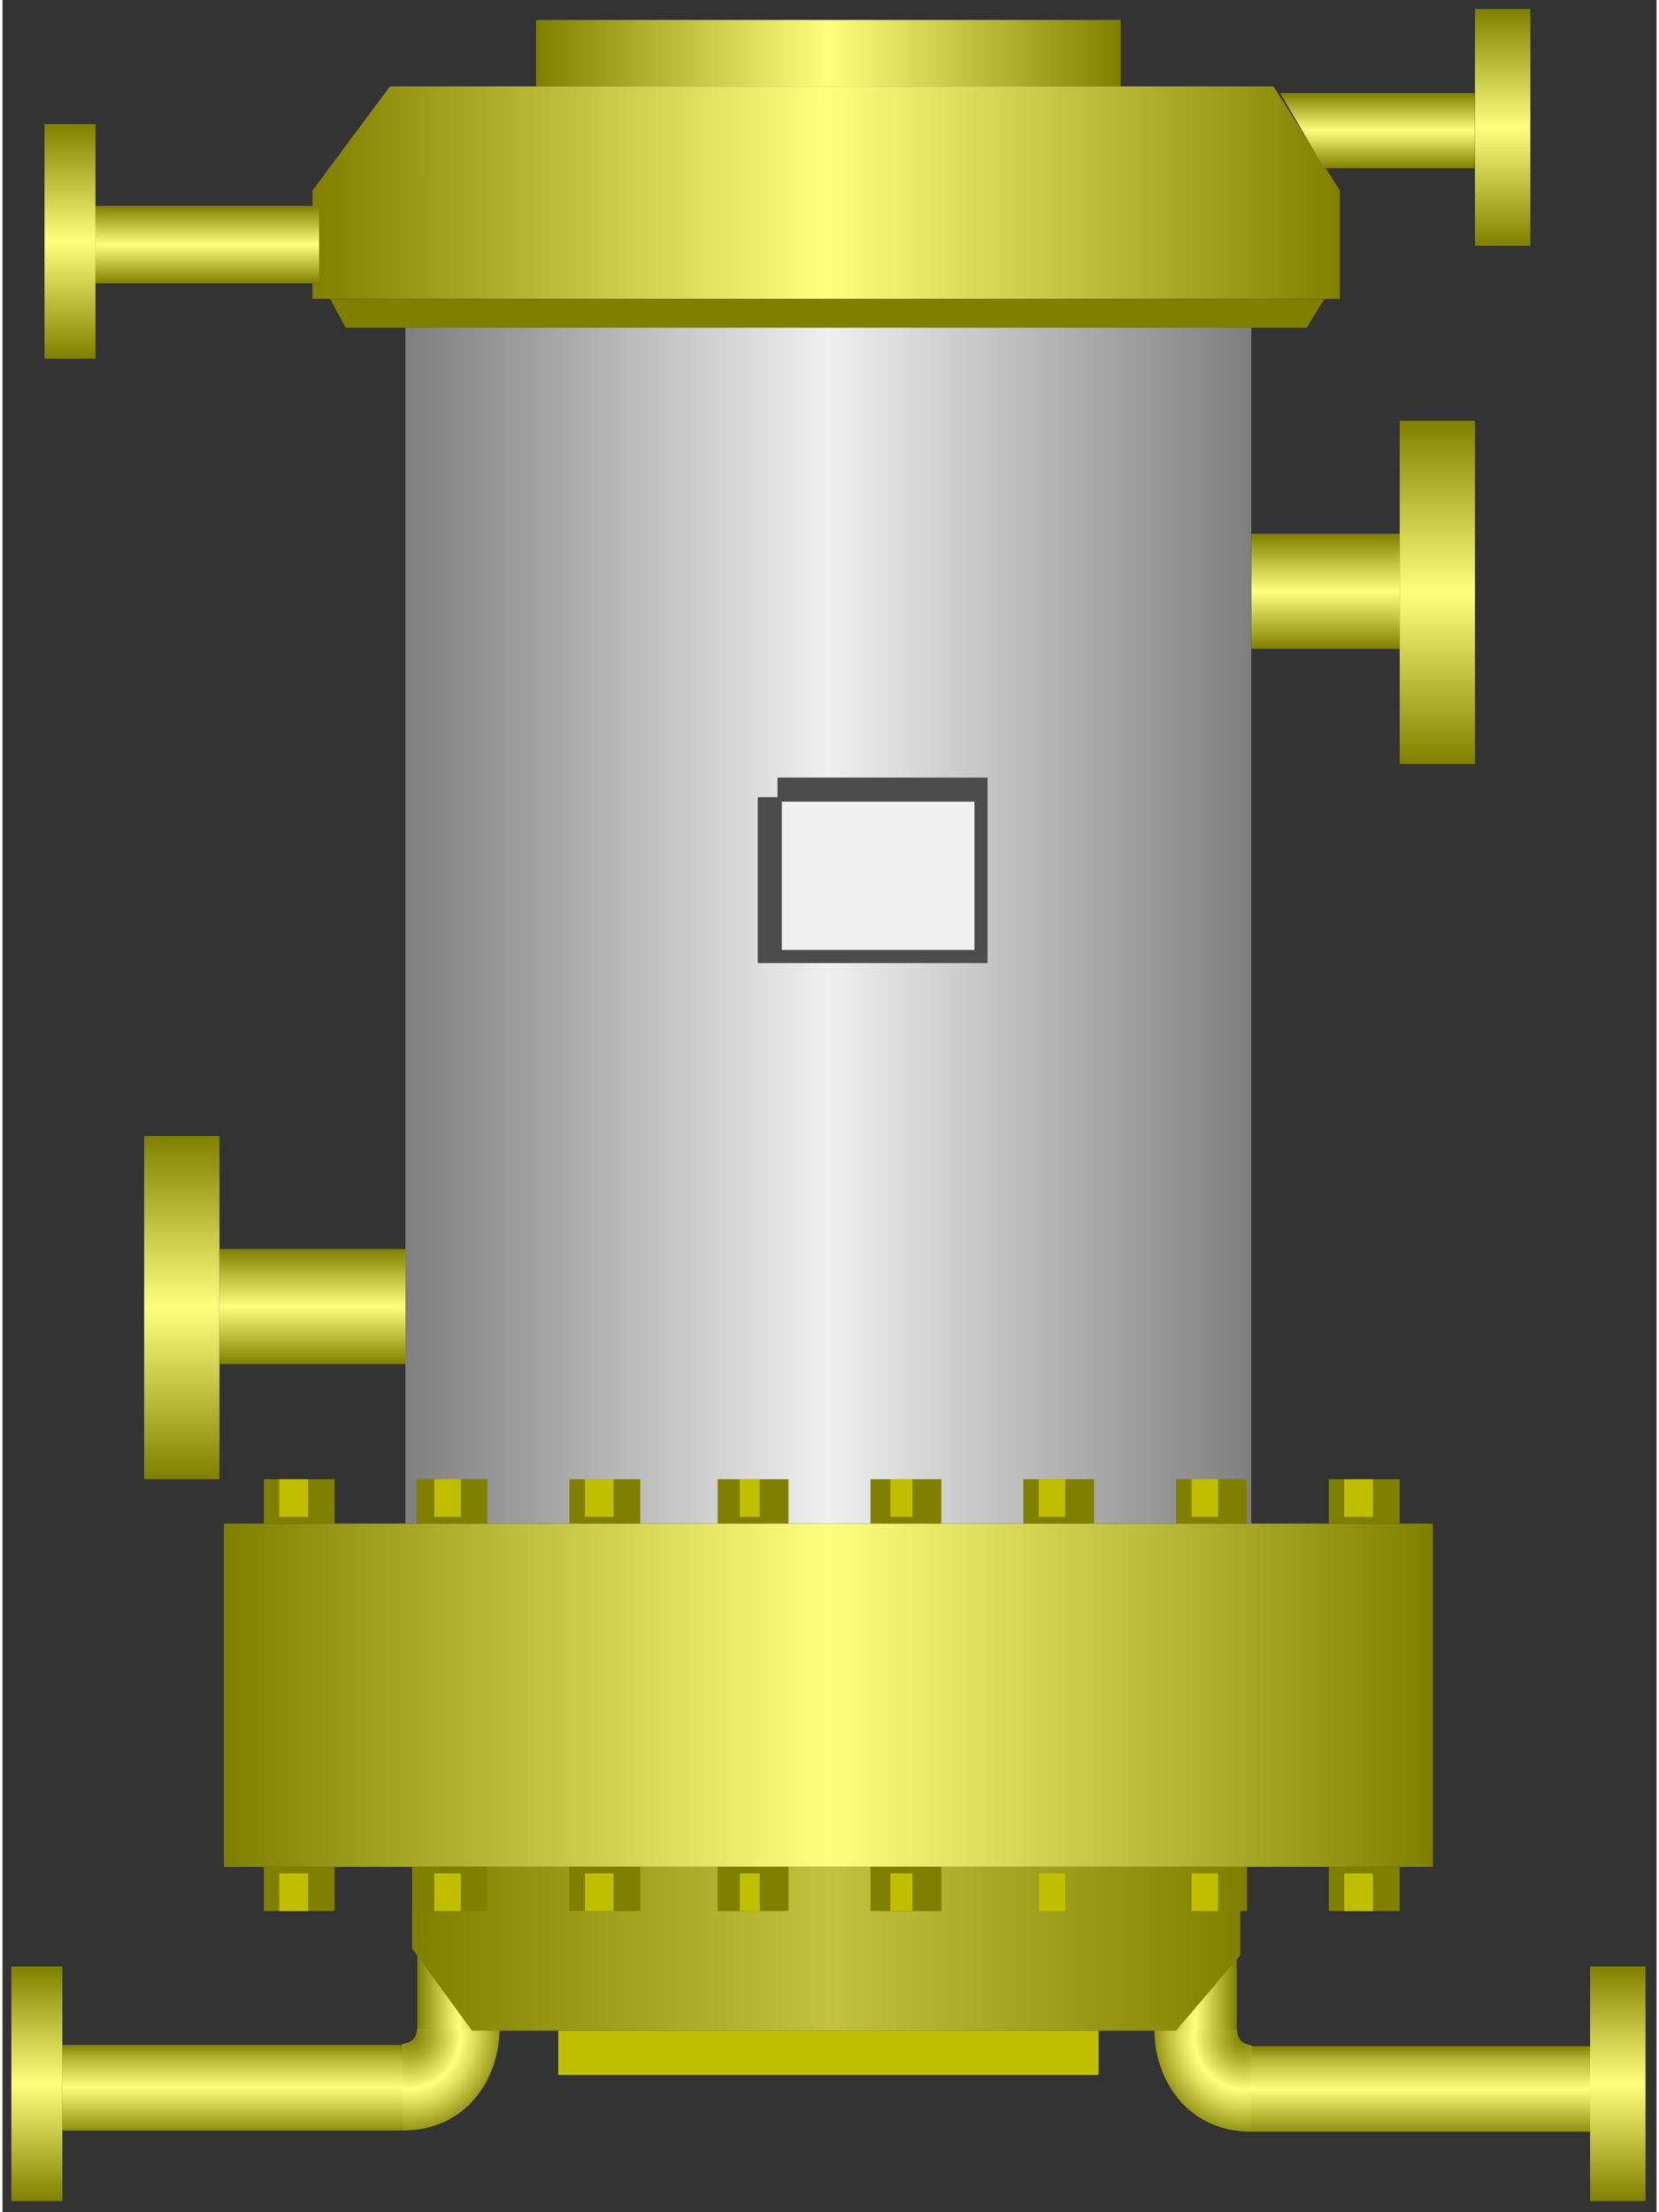 <svg version="1.1" xmlns="http://www.w3.org/2000/svg" xmlns:xlink="http://www.w3.org/1999/xlink" width="84px" height="112px" viewBox="0 0 84.125 112.5" enable-background="new 0 0 84.125 112.5" xml:space="preserve">
<rect x="0" y="0" width="84.125" height="112.5" fill="#333333" stroke="none"/>
<g id="Group_Inlet_Outlet">
	
		<linearGradient id="SVGID_1_" gradientUnits="userSpaceOnUse" x1="75.915" y1="158.45" x2="71.558" y2="158.45" gradientTransform="matrix(-1.346898e-010 1 -1 -1.346898e-010 230.59 32.492)">
		<stop offset="0" style="stop-color:#8F8F10" />
		<stop offset="0.12" style="stop-color:#A9A92A" />
		<stop offset="0.5" style="stop-color:#FFFF7F" />
		<stop offset="0.85" style="stop-color:#B2B233" />
		<stop offset="1" style="stop-color:#7F7F00" />
	</linearGradient>
	<rect x="63.456" y="104.05" fill="url(#SVGID_1_)" width="17.366" height="4.357" />
	
		<linearGradient id="SVGID_2_" gradientUnits="userSpaceOnUse" x1="68.603" y1="172.043" x2="68.603" y2="167.816" gradientTransform="matrix(-1.346898e-010 1 -1 -1.346898e-010 230.59 32.492)">
		<stop offset="0" style="stop-color:#7F7F00" />
		<stop offset="0.13" style="stop-color:#AFAF30" />
		<stop offset="0.5" style="stop-color:#FFFF7F" />
		<stop offset="1" style="stop-color:#7F7F00" />
	</linearGradient>
	<rect x="58.547" y="98.946" fill="url(#SVGID_2_)" width="4.227" height="4.297" />
	
		<radialGradient id="SVGID_3_" cx="-25.769" cy="-221.498" r="5.962" gradientTransform="matrix(0.061 0.868 -0.824 0.063 -117.79 139.876)" gradientUnits="userSpaceOnUse">
		<stop offset="0" style="stop-color:#7F7F00" />
		<stop offset="0.08" style="stop-color:#8C8C0D" />
		<stop offset="0.23" style="stop-color:#AEAE2E" />
		<stop offset="0.43" style="stop-color:#E4E464" />
		<stop offset="0.52" style="stop-color:#FFFF7F" />
		<stop offset="0.65" style="stop-color:#E2E262" />
		<stop offset="0.92" style="stop-color:#979718" />
		<stop offset="1" style="stop-color:#7F7F00" />
	</radialGradient>
	<path fill="url(#SVGID_3_)" d="M58.586,103.218c0,2.53,1.658,5.189,4.939,5.189l0.013-4.398c-0.577-0.093-0.717-0.343-0.754-0.777   C61.684,103.181,58.586,103.218,58.586,103.218z" />
	
		<linearGradient id="SVGID_4_" gradientUnits="userSpaceOnUse" x1="75.853" y1="206.95" x2="71.495" y2="206.95" gradientTransform="matrix(8.979319e-011 1 1 -8.979319e-011 -195.221 32.492)">
		<stop offset="0" style="stop-color:#8F8F10" />
		<stop offset="0.12" style="stop-color:#A9A92A" />
		<stop offset="0.5" style="stop-color:#FFFF7F" />
		<stop offset="0.85" style="stop-color:#B2B233" />
		<stop offset="1" style="stop-color:#7F7F00" />
	</linearGradient>
	<rect x="3.047" y="103.987" fill="url(#SVGID_4_)" width="17.366" height="4.357" />
	
		<radialGradient id="SVGID_5_" cx="-25.696" cy="-279.91" r="5.958" gradientTransform="matrix(-0.061 0.868 0.824 0.063 249.817 143.448)" gradientUnits="userSpaceOnUse">
		<stop offset="0" style="stop-color:#7F7F00" />
		<stop offset="0.08" style="stop-color:#8C8C0D" />
		<stop offset="0.23" style="stop-color:#AEAE2E" />
		<stop offset="0.43" style="stop-color:#E4E464" />
		<stop offset="0.52" style="stop-color:#FFFF7F" />
		<stop offset="0.65" style="stop-color:#E2E262" />
		<stop offset="0.92" style="stop-color:#979718" />
		<stop offset="1" style="stop-color:#7F7F00" />
	</radialGradient>
	<path fill="url(#SVGID_5_)" d="M25.283,103.155c0,2.53-1.658,5.189-4.939,5.189l-0.013-4.398c0.577-0.093,0.717-0.343,0.754-0.777   C22.186,103.118,25.283,103.155,25.283,103.155z" />
	<linearGradient id="SVGID_6_" gradientUnits="userSpaceOnUse" x1="1.747" y1="111.938" x2="1.747" y2="100">
		<stop offset="0" style="stop-color:#7F7F00" />
		<stop offset="0.5" style="stop-color:#FFFF7F" />
		<stop offset="1" style="stop-color:#7F7F00" />
	</linearGradient>
	<path fill="url(#SVGID_6_)" d="M0.452,100h2.59v11.938h-2.59V100z" />
	<linearGradient id="SVGID_7_" gradientUnits="userSpaceOnUse" x1="82.152" y1="111.938" x2="82.152" y2="100">
		<stop offset="0" style="stop-color:#7F7F00" />
		<stop offset="0.5" style="stop-color:#FFFF7F" />
		<stop offset="1" style="stop-color:#7F7F00" />
	</linearGradient>
	<path fill="url(#SVGID_7_)" d="M83.561,100h-2.816v11.938h2.816V100z" />
	<path fill="#BFBF00" d="M28.268,105.518h27.477v-2.252H28.268V105.518z" />
</g>
<g id="Group_Outer_Cover">
	
		<linearGradient id="SVGID_8_" gradientUnits="userSpaceOnUse" x1="68.54" y1="220.543" x2="68.54" y2="216.316" gradientTransform="matrix(8.979319e-011 1 1 -8.979319e-011 -195.221 32.492)">
		<stop offset="0" style="stop-color:#7F7F00" />
		<stop offset="0.13" style="stop-color:#AFAF30" />
		<stop offset="0.5" style="stop-color:#FFFF7F" />
		<stop offset="1" style="stop-color:#7F7F00" />
	</linearGradient>
	<rect x="21.096" y="98.884" fill="url(#SVGID_8_)" width="4.227" height="4.297" />
	<linearGradient id="SVGID_9_" gradientUnits="userSpaceOnUse" x1="27.141" y1="2.703" x2="56.871" y2="2.703">
		<stop offset="0" style="stop-color:#7F7F00" />
		<stop offset="0.5" style="stop-color:#FFFF7F" />
		<stop offset="1" style="stop-color:#7F7F00" />
	</linearGradient>
	<path fill="url(#SVGID_9_)" d="M27.141,4.392h29.73V1.014h-29.73V4.392z" />
	<path fill="#7F7F00" d="M17.457,16.667H66.33l0.901-1.464H16.668L17.457,16.667z" />
	<linearGradient id="SVGID_10_" gradientUnits="userSpaceOnUse" x1="15.768" y1="9.797" x2="68.019" y2="9.797">
		<stop offset="0" style="stop-color:#7F7F00" />
		<stop offset="0.5" style="stop-color:#FFFF7F" />
		<stop offset="1" style="stop-color:#7F7F00" />
	</linearGradient>
	<path fill="url(#SVGID_10_)" d="M19.709,4.392h44.932l3.379,5.292v5.518H15.768V9.685L19.709,4.392z" />
	<linearGradient id="SVGID_11_" gradientUnits="userSpaceOnUse" x1="11.263" y1="86.205" x2="72.75" y2="86.205">
		<stop offset="0" style="stop-color:#7F7F00" />
		<stop offset="0.5" style="stop-color:#FFFF7F" />
		<stop offset="1" style="stop-color:#7F7F00" />
	</linearGradient>
	<path fill="url(#SVGID_11_)" d="M11.263,94.933H72.75V77.478H11.263V94.933z" />
	<linearGradient id="SVGID_12_" gradientUnits="userSpaceOnUse" x1="20.835" y1="99.1" x2="63.29" y2="99.1">
		<stop offset="0" style="stop-color:#7F7F00" />
		<stop offset="0.5" style="stop-color:#C2C242" />
		<stop offset="1" style="stop-color:#7F7F00" />
	</linearGradient>
	<path fill="url(#SVGID_12_)" d="M62.952,97.185h0.338v-2.252h-0.338H20.835V99.1l3.041,4.166h35.81l3.267-3.828V97.185z" />
	<linearGradient id="SVGID_13_" gradientUnits="userSpaceOnUse" x1="9.123" y1="75.225" x2="9.123" y2="57.77">
		<stop offset="0" style="stop-color:#7F7F00" />
		<stop offset="0.5" style="stop-color:#FFFF7F" />
		<stop offset="1" style="stop-color:#7F7F00" />
	</linearGradient>
	<path fill="url(#SVGID_13_)" d="M7.209,57.771h3.829v17.454H7.209V57.771z" />
	<linearGradient id="SVGID_14_" gradientUnits="userSpaceOnUse" x1="15.767" y1="69.369" x2="15.767" y2="63.514">
		<stop offset="0" style="stop-color:#7F7F00" />
		<stop offset="0.5" style="stop-color:#FFFF7F" />
		<stop offset="1" style="stop-color:#7F7F00" />
	</linearGradient>
	<path fill="url(#SVGID_14_)" d="M20.497,63.514v5.855h-9.459v-5.855H20.497z" />
</g>
<g id="Group_Tuners">
	<linearGradient id="SVGID_15_" gradientUnits="userSpaceOnUse" x1="67.288" y1="32.996" x2="67.288" y2="27.14">
		<stop offset="0" style="stop-color:#7F7F00" />
		<stop offset="0.5" style="stop-color:#FFFF7F" />
		<stop offset="1" style="stop-color:#7F7F00" />
	</linearGradient>
	<path fill="url(#SVGID_15_)" d="M63.516,32.996V27.14h7.545v5.856H63.516z" />
	<linearGradient id="SVGID_16_" gradientUnits="userSpaceOnUse" x1="3.436" y1="18.243" x2="3.436" y2="6.306">
		<stop offset="0" style="stop-color:#7F7F00" />
		<stop offset="0.5" style="stop-color:#FFFF7F" />
		<stop offset="1" style="stop-color:#7F7F00" />
	</linearGradient>
	<path fill="url(#SVGID_16_)" d="M2.141,6.306h2.59v11.937h-2.59V6.306z" />
	<linearGradient id="SVGID_17_" gradientUnits="userSpaceOnUse" x1="76.297" y1="12.5" x2="76.297" y2="0.45">
		<stop offset="0" style="stop-color:#7F7F00" />
		<stop offset="0.5" style="stop-color:#FFFF7F" />
		<stop offset="1" style="stop-color:#7F7F00" />
	</linearGradient>
	<path fill="url(#SVGID_17_)" d="M77.704,0.45h-2.815V12.5h2.815V0.45z" />
	<linearGradient id="SVGID_18_" gradientUnits="userSpaceOnUse" x1="72.975" y1="38.852" x2="72.975" y2="21.396">
		<stop offset="0" style="stop-color:#7F7F00" />
		<stop offset="0.5" style="stop-color:#FFFF7F" />
		<stop offset="1" style="stop-color:#7F7F00" />
	</linearGradient>
	<path fill="url(#SVGID_18_)" d="M74.889,21.396h-3.828v17.455h3.828V21.396z" />
	<linearGradient id="SVGID_19_" gradientUnits="userSpaceOnUse" x1="10.418" y1="14.415" x2="10.418" y2="10.473">
		<stop offset="0" style="stop-color:#7F7F00" />
		<stop offset="0.5" style="stop-color:#FFFF7F" />
		<stop offset="1" style="stop-color:#7F7F00" />
	</linearGradient>
	<path fill="url(#SVGID_19_)" d="M16.105,10.473v3.941H4.731v-3.941H16.105z" />
	<linearGradient id="SVGID_20_" gradientUnits="userSpaceOnUse" x1="69.934" y1="8.559" x2="69.934" y2="4.729">
		<stop offset="0" style="stop-color:#7F7F00" />
		<stop offset="0.5" style="stop-color:#FFFF7F" />
		<stop offset="1" style="stop-color:#7F7F00" />
	</linearGradient>
	<path fill="url(#SVGID_20_)" d="M67.231,8.559l-2.253-3.829h9.91v3.829H67.231z" />
</g>
<g id="Group_Heat_Exchanger">
	<linearGradient id="SVGID_21_" gradientUnits="userSpaceOnUse" x1="20.497" y1="47.072" x2="63.516" y2="47.072">
		<stop offset="0" style="stop-color:#7F7F7F" />
		<stop offset="0.5" style="stop-color:#F0F0F0" />
		<stop offset="1" style="stop-color:#7F7F7F" />
	</linearGradient>
	<path fill="url(#SVGID_21_)" d="M20.497,16.667h43.019v60.811H20.497V16.667z" />
</g>
<g id="Group_Label">
	<path fill="none" stroke="#4C4C4C" stroke-width="2" d="M39.416,40.541h9.685v7.433h-9.685V40.541" />
	<path fill="#F0F0F0" d="M39.641,40.766h9.797v7.545h-9.797V40.766z" />
</g>
<g id="Group_Bolts">
	<path fill="#7F7F00" d="M21.06,97.185h3.604v-2.252H21.06V97.185z" />
	<path fill="#7F7F00" d="M13.29,97.185h3.604v-2.252H13.29V97.185z" />
	<path fill="#7F7F00" d="M28.831,97.185h3.604v-2.252h-3.604V97.185z" />
	<path fill="#7F7F00" d="M36.375,97.185h3.604v-2.252h-3.604V97.185z" />
	<path fill="#7F7F00" d="M44.146,97.185h3.604v-2.252h-3.604V97.185z" />
	<path fill="#7F7F00" d="M67.457,97.185h3.604v-2.252h-3.604V97.185z" />
	<path fill="#7F7F00" d="M67.457,77.478h3.604v-2.253h-3.604V77.478z" />
	<path fill="#7F7F00" d="M59.686,77.478h3.604v-2.253h-3.604V77.478z" />
	<path fill="#7F7F00" d="M51.916,77.478h3.604v-2.253h-3.604V77.478z" />
	<path fill="#7F7F00" d="M44.146,77.478h3.604v-2.253h-3.604V77.478z" />
	<path fill="#7F7F00" d="M36.375,77.478h3.604v-2.253h-3.604V77.478z" />
	<path fill="#7F7F00" d="M28.831,77.478h3.604v-2.253h-3.604V77.478z" />
	<path fill="#7F7F00" d="M21.06,77.478h3.604v-2.253H21.06V77.478z" />
	<path fill="#7F7F00" d="M13.29,77.478h3.604v-2.253H13.29V77.478z" />
	<path fill="#BFBF00" d="M14.078,97.185h1.464v-1.914h-1.464V97.185z" />
	<path fill="#BFBF00" d="M21.961,97.185h1.352v-1.914h-1.352V97.185z" />
	<path fill="#BFBF00" d="M29.619,97.185h1.464v-1.914h-1.464V97.185z" />
	<path fill="#BFBF00" d="M37.501,97.185h1.014v-1.914h-1.014V97.185z" />
	<path fill="#BFBF00" d="M45.159,97.185h1.126v-1.914h-1.126V97.185z" />
	<path fill="#BFBF00" d="M52.704,97.185h1.352v-1.914h-1.352V97.185z" />
	<path fill="#BFBF00" d="M60.475,97.185h1.352v-1.914h-1.352V97.185z" />
	<path fill="#BFBF00" d="M68.244,97.185h1.465v-1.914h-1.465V97.185z" />
	<path fill="#BFBF00" d="M68.244,77.14h1.465v-1.915h-1.465V77.14z" />
	<path fill="#BFBF00" d="M60.475,77.14h1.352v-1.915h-1.352V77.14z" />
	<path fill="#BFBF00" d="M52.704,77.14h1.352v-1.915h-1.352V77.14z" />
	<path fill="#BFBF00" d="M45.159,77.14h1.126v-1.915h-1.126V77.14z" />
	<path fill="#BFBF00" d="M37.501,77.14h1.014v-1.915h-1.014V77.14z" />
	<path fill="#BFBF00" d="M29.619,77.14h1.464v-1.915h-1.464V77.14z" />
	<path fill="#BFBF00" d="M21.961,77.14h1.352v-1.915h-1.352V77.14z" />
	<path fill="#BFBF00" d="M14.078,77.14h1.464v-1.915h-1.464V77.14z" />
</g>
</svg>